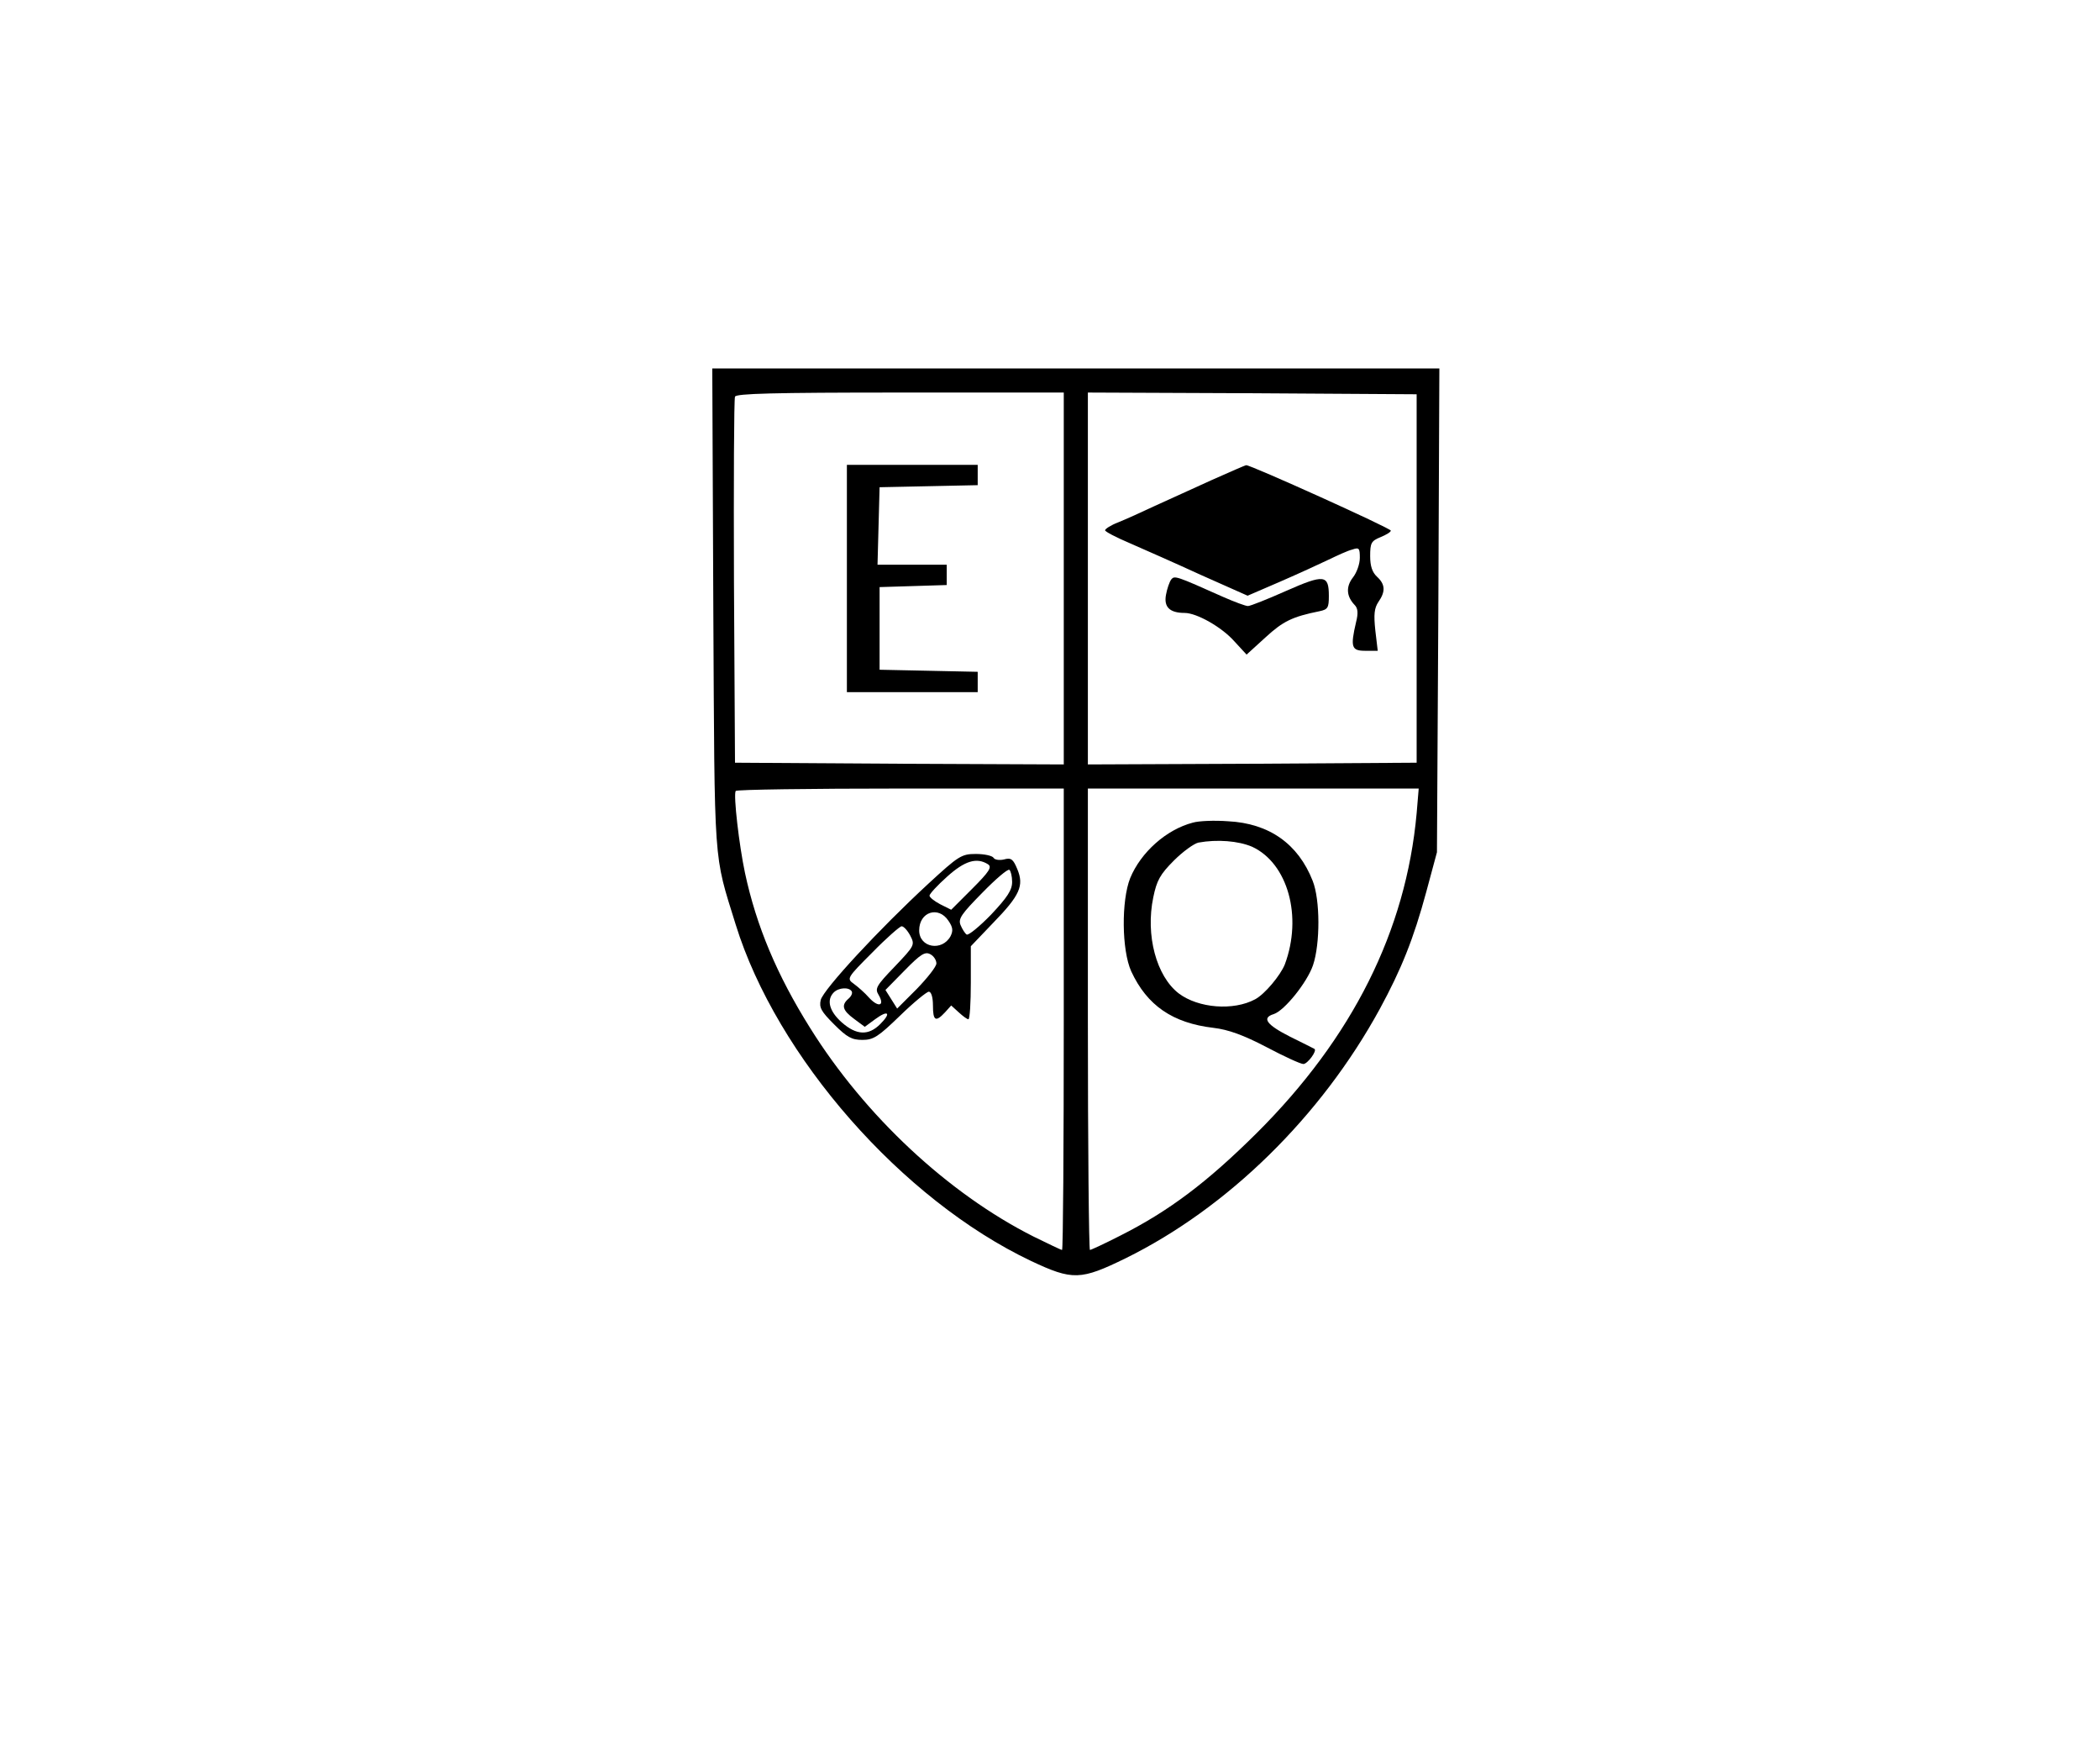 <?xml version="1.0" standalone="no"?>
<!DOCTYPE svg PUBLIC "-//W3C//DTD SVG 20010904//EN"
 "http://www.w3.org/TR/2001/REC-SVG-20010904/DTD/svg10.dtd">
<svg version="1.0" xmlns="http://www.w3.org/2000/svg"
 viewBox="0 0 610 510"
 preserveAspectRatio="xMidYMid meet">

<g transform="translate(0,510) scale(0.1,-0.1)"
fill="#000000" stroke="none">
<path d="M2072 3333 c4 -763 0 -708 65 -918 119 -384 483 -799 858 -977 121
-57 144 -56 275 8 296 146 567 411 738 724 62 114 98 203 135 340 l31 115 4
703 3 702 -1056 0 -1056 0 3 -697z m1018 87 l0 -540 -477 2 -478 3 -3 525 c-1
289 0 531 3 538 3 9 109 12 480 12 l475 0 0 -540z m1025 0 l0 -535 -477 -3
-478 -2 0 540 0 540 478 -2 477 -3 0 -535z m-1025 -1280 c0 -369 -2 -670 -5
-670 -3 0 -40 18 -83 39 -248 125 -490 351 -649 606 -96 153 -156 296 -189
450 -17 80 -34 226 -27 238 2 4 218 7 479 7 l474 0 0 -670z m1025 598 c-31
-341 -186 -651 -464 -928 -144 -143 -255 -227 -398 -299 -45 -23 -84 -41 -87
-41 -3 0 -6 301 -6 670 l0 670 481 0 480 0 -6 -72z"/>
<path d="M2460 3420 l0 -330 190 0 190 0 0 30 0 29 -142 3 -143 3 0 120 0 120
98 3 97 3 0 29 0 30 -100 0 -101 0 3 113 3 112 143 3 142 3 0 29 0 30 -190 0
-190 0 0 -330z"/>
<path d="M3520 3706 c-52 -24 -126 -57 -165 -75 -38 -18 -87 -40 -107 -48 -21
-8 -38 -19 -38 -23 0 -4 33 -21 73 -38 39 -17 132 -58 206 -92 l135 -60 95 41
c53 23 116 52 141 64 25 12 55 26 68 29 20 7 22 4 22 -24 0 -18 -9 -43 -20
-57 -21 -27 -19 -55 5 -80 9 -9 11 -23 4 -50 -17 -73 -13 -83 27 -83 l36 0 -7
59 c-5 47 -3 65 9 83 21 30 20 51 -4 73 -14 13 -20 31 -20 60 0 38 3 44 30 55
17 7 30 15 30 19 0 7 -410 192 -420 190 -3 0 -48 -20 -100 -43z"/>
<path d="M3402 3417 c-5 -7 -12 -27 -15 -44 -7 -36 11 -53 54 -53 35 0 108
-41 145 -83 l35 -38 55 50 c51 47 78 60 157 76 24 5 27 10 27 44 0 62 -13 64
-124 15 -54 -24 -104 -44 -111 -44 -7 0 -39 12 -71 26 -139 62 -142 63 -152
51z"/>
<path d="M2696 2533 c-142 -131 -304 -306 -312 -337 -5 -22 1 -33 39 -71 37
-37 51 -45 82 -45 32 0 46 9 109 70 40 39 78 70 84 70 7 0 12 -16 12 -40 0
-45 8 -49 35 -20 l18 20 22 -20 c12 -11 24 -20 28 -20 4 0 7 48 7 106 l0 106
64 67 c79 81 91 109 71 157 -12 29 -18 34 -39 28 -13 -3 -27 -1 -30 5 -4 6
-27 11 -51 11 -42 0 -50 -5 -139 -87z m174 57 c12 -8 4 -21 -46 -71 l-61 -61
-32 16 c-17 9 -31 20 -31 25 0 5 23 30 51 55 51 46 86 57 119 36z m70 -51 c0
-24 -14 -45 -61 -95 -34 -35 -66 -61 -71 -58 -5 3 -13 16 -18 28 -7 18 3 32
63 93 39 40 74 70 79 67 4 -3 8 -19 8 -35z m-185 -113 c13 -19 14 -29 6 -45
-25 -45 -91 -33 -91 17 0 54 56 72 85 28z m-111 -43 c14 -27 13 -29 -45 -90
-54 -56 -58 -64 -47 -82 19 -32 0 -38 -27 -9 -13 15 -34 33 -45 41 -21 15 -20
17 54 91 41 42 80 76 85 76 6 0 17 -12 25 -27z m76 -81 c0 -9 -26 -42 -57 -74
l-57 -57 -17 27 -17 27 56 57 c46 47 59 55 74 47 10 -5 18 -17 18 -27z m-246
-81 c3 -5 -1 -14 -9 -21 -22 -19 -18 -34 16 -59 l31 -23 30 22 c38 28 48 19
15 -14 -34 -34 -69 -33 -112 5 -36 32 -45 65 -23 87 14 14 44 16 52 3z"/>
<path d="M3465 2711 c-77 -20 -151 -86 -182 -161 -26 -65 -25 -209 3 -271 46
-99 120 -150 239 -164 43 -5 87 -21 154 -56 51 -27 99 -49 107 -49 12 0 41 39
32 44 -2 1 -33 17 -70 35 -69 35 -84 55 -48 66 31 10 97 92 114 142 21 62 21
190 -1 245 -42 107 -126 167 -246 173 -40 3 -85 1 -102 -4z m172 -70 c104 -48
147 -203 95 -342 -13 -32 -58 -86 -86 -101 -63 -34 -165 -26 -222 17 -65 50
-97 169 -74 279 10 49 20 67 60 107 26 26 58 49 71 52 55 10 116 5 156 -12z"/>
</g>
</svg>
